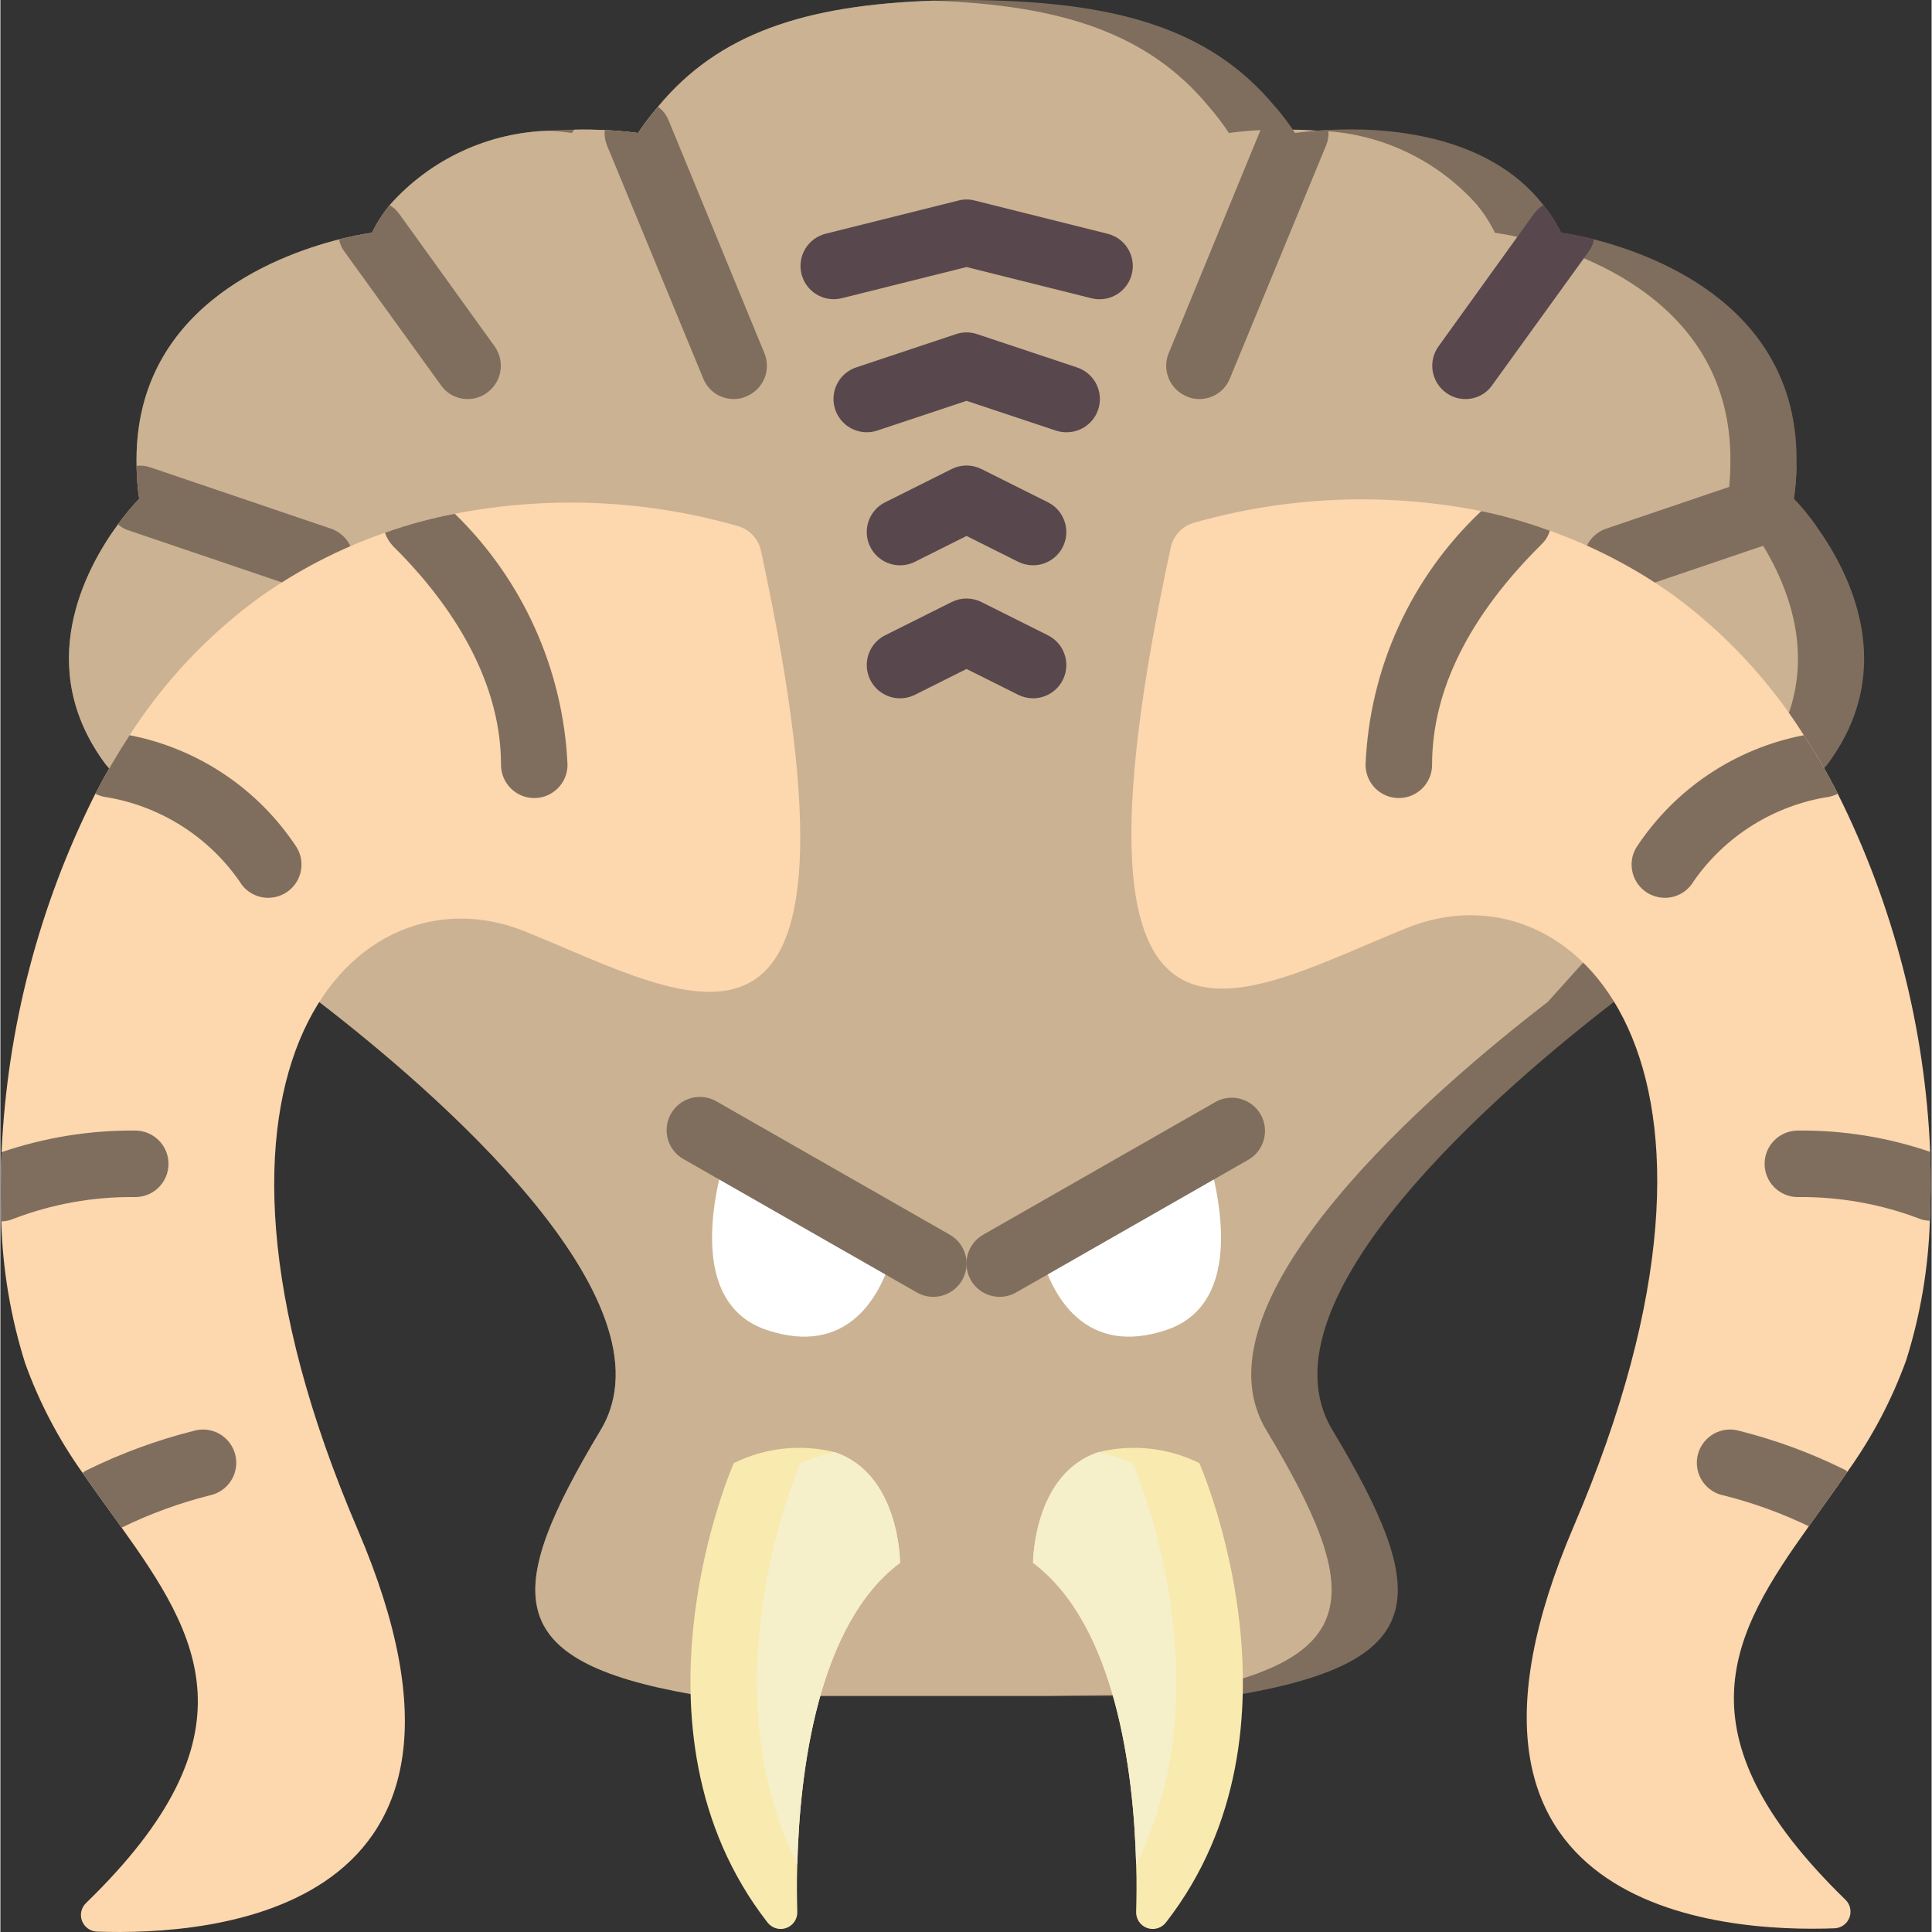 <svg height="504pt" viewBox="0 0 504 504.202" width="504pt" xmlns="http://www.w3.org/2000/svg">
    <rect x="0" y="0" width="504" height="504.202" fill="#333333" stroke="none"/>
    <path d="m476.73 199.594-55.629 61.875c-28.984 22.301-93.895 77.668-73.5 111.684 25.598 42.695 26.035 60.227-23.691 68.988l-32.715.438h-78.102l-32.719-.438c-49.723-8.762-49.289-26.293-23.688-68.988 20.391-34.016-44.52-89.383-73.504-111.684l-55.625-61.875c-19.094-25.516-5.469-51.027 3.125-62.742 1.695-2.352 3.551-4.586 5.551-6.684-.434-2.844-.664-5.715-.691-8.59-.957-40.699 35.75-54.758 52.848-59.098 2.832-.73 5.699-1.309 8.59-1.734 1.258-2.566 2.801-4.984 4.602-7.203 10.656-12.027 25.848-19.074 41.914-19.438 2.168-.176 4.25-.262 6.246-.262 2.953-.086 5.641 0 7.984.086 5.293.262 8.68.781 8.68.781 1.586-2.391 3.328-4.684 5.207-6.855 15.707-19.004 38.094-26.555 71.938-27.684 2.777-.086 5.641-.172 8.594-.172 38.703.172 63.523 7.289 80.531 27.855 1.648 1.91 3.125 3.906 4.598 5.988.176.262.434.609.609.867 0 0 2.082-.348 5.641-.605.867-.086 1.906-.086 3.035-.176 13.973-.781 41.395.609 56.148 19.613 1.801 2.219 3.344 4.637 4.598 7.203 2.895.426 5.762 1.004 8.594 1.734 17.094 4.34 53.801 18.398 52.848 59.012-.027 2.906-.258 5.805-.695 8.676 2.145 2.25 4.117 4.656 5.902 7.203 8.59 11.977 21.605 37.055 2.777 62.223zm0 0"
          fill="#7f6e5d"/>
    <path d="m459.461 199.594-55.625 61.875c-28.984 22.301-93.898 77.668-73.504 111.684 25.602 42.695 26.035 60.227-23.691 68.988l-32.715.438h-60.832l-32.719-.438c-49.723-8.762-49.289-26.293-23.688-68.988 20.391-34.016-44.52-89.383-73.504-111.684l-55.625-61.875c-19.094-25.516-5.469-51.027 3.125-62.742 1.695-2.352 3.551-4.586 5.551-6.684-.434-2.844-.664-5.715-.691-8.59-.957-40.699 35.75-54.758 52.848-59.098 2.832-.73 5.699-1.309 8.59-1.734 1.258-2.566 2.801-4.984 4.602-7.203 10.656-12.027 25.848-19.074 41.914-19.438 3.559.258 5.641.605 5.641.605.172-.258.434-.605.605-.867 2.953-.086 5.641 0 7.984.086 5.293.262 8.68.781 8.68.781 1.586-2.391 3.328-4.684 5.207-6.855 15.707-19.004 38.094-26.555 71.938-27.684 33.758 1.215 56.148 8.68 71.855 27.684 1.879 2.172 3.617 4.465 5.207 6.855 0 0 3.383-.52 8.676-.781 2.344-.086 5.035-.172 7.984-.086 1.996 0 4.078.086 6.25.262 16.066.363 31.254 7.41 41.914 19.438 1.801 2.219 3.344 4.637 4.598 7.203 2.895.426 5.762 1.004 8.594 1.734 17.094 4.34 53.801 18.398 52.848 59.012-.027 2.906-.258 5.805-.695 8.676 2.145 2.25 4.117 4.656 5.902 7.203 8.59 11.977 21.609 37.055 2.777 62.223zm0 0"
          fill="#cbb292"/>
    <path d="m234.789 407.863c-21.438 15.969-26.211 54.324-26.816 78.711-.172 4.684-.086 8.938 0 12.32.078 1.902-1.09 3.633-2.883 4.27-1.789.637-3.789.031-4.926-1.492-39.312-50.59-8.766-119.84-8.766-119.84 8.152-4.027 17.465-5.043 26.293-2.867 17.098 5.645 17.098 28.898 17.098 28.898zm0 0"
          fill="#f9eab0"/>
    <path d="m234.789 407.863c-21.438 15.969-26.211 54.324-26.816 78.711-24.125-48.25.781-104.742.781-104.742 2.895-1.207 5.883-2.164 8.938-2.867 17.098 5.645 17.098 28.898 17.098 28.898zm0 0"
          fill="#f5efca"/>
    <path d="m304.211 501.672c-1.137 1.523-3.137 2.129-4.93 1.492-1.789-.637-2.957-2.367-2.879-4.27.086-3.469.172-7.637 0-12.32-.609-24.473-5.469-62.656-26.902-78.711 0 0 0-23.254 17.094-28.898 8.828-2.176 18.145-1.16 26.297 2.867 0 0 30.633 69.25-8.68 119.84zm0 0"
          fill="#f9eab0"/>
    <path d="m296.402 486.574c-.609-24.473-5.469-62.656-26.902-78.711 0 0 0-23.254 17.094-28.898 3.055.703 6.047 1.66 8.941 2.867 0 0 24.992 56.492.867 104.742zm0 0"
          fill="#f5efca"/>
    <path d="m189.922 299.215c-3.559 11.109-10.934 40.875 10.152 47.902 20.566 6.855 30.289-7.98 33.5-22.996zm0 0"
          fill="#fff"/>
    <path d="m270.715 324.121c3.211 15.016 12.93 29.852 33.496 22.996 21.086-7.027 13.711-36.793 10.152-47.902zm0 0"
          fill="#fff"/>
    <path d="m194.695 103.441c-1.031.488-2.16.723-3.297.695-3.516.023-6.688-2.113-7.984-5.383l-25.078-60.746c-.535-1.289-.742-2.688-.609-4.078 5.293.262 8.68.781 8.68.781 1.586-2.391 3.328-4.684 5.207-6.855 1.242.902 2.203 2.133 2.777 3.559l24.992 60.746c.879 2.117.879 4.496 0 6.613-.879 2.117-2.566 3.797-4.688 4.668zm0 0"
          fill="#7f6e5d"/>
    <path d="m127.008 102.488c-1.453 1.082-3.223 1.66-5.035 1.648-2.801.031-5.438-1.336-7.027-3.645l-25.078-34.715c-.75-.961-1.258-2.094-1.477-3.297 2.832-.73 5.699-1.309 8.59-1.734 1.258-2.566 2.801-4.984 4.602-7.203.945.555 1.77 1.293 2.43 2.168l24.992 34.715c2.762 3.887 1.867 9.27-1.996 12.062zm0 0"
          fill="#7f6e5d"/>
    <path d="m91.773 149c-1.191 3.535-4.512 5.91-8.242 5.902-.941-.012-1.879-.156-2.777-.434l-47.297-16.055c-1.02-.328-1.965-.859-2.773-1.562 1.695-2.352 3.551-4.586 5.551-6.684-.434-2.844-.664-5.715-.691-8.59 1.168-.145 2.352-.023 3.469.348l47.297 16.055c4.512 1.582 6.938 6.473 5.465 11.02zm0 0"
          fill="#7f6e5d"/>
    <path d="m346.559 33.93c.137 1.391-.074 2.789-.605 4.078l-25.082 60.746c-1.293 3.27-4.465 5.406-7.98 5.383-1.141.027-2.27-.207-3.301-.695-2.121-.871-3.805-2.551-4.688-4.668-.879-2.117-.879-4.496.004-6.613l24.992-60.746c.57-1.426 1.535-2.656 2.777-3.559 1.879 2.172 3.617 4.465 5.207 6.855 0 0 3.383-.52 8.676-.781zm0 0"
          fill="#7f6e5d"/>
    <path d="m415.898 62.48c-.223 1.203-.727 2.336-1.477 3.297l-25.078 34.715c-1.59 2.309-4.227 3.676-7.031 3.645-1.812.012-3.578-.566-5.031-1.648-3.867-2.793-4.758-8.176-1.996-12.062l24.992-34.715c.656-.875 1.484-1.613 2.43-2.168 1.801 2.219 3.344 4.637 4.598 7.203 2.895.426 5.762 1.004 8.594 1.734zm0 0"
          fill="#59474e"/>
    <path d="m473.953 137.371c-.641.449-1.34.801-2.082 1.043l-47.297 16.055c-.902.27-1.836.418-2.777.434-3.73.008-7.051-2.367-8.242-5.902-1.473-4.547.953-9.438 5.465-11.02l47.297-16.055c.781-.27 1.602-.418 2.43-.434-.027 2.906-.258 5.805-.695 8.676 2.145 2.25 4.117 4.656 5.902 7.203zm0 0"
          fill="#7f6e5d"/>
    <path d="m269.5 182.238c-1.344 0-2.668-.312-3.871-.914l-13.484-6.742-13.477 6.742c-2.777 1.387-6.078 1.188-8.668-.523-2.586-1.707-4.066-4.668-3.879-7.766s2.012-5.855 4.789-7.242l17.355-8.68c2.441-1.219 5.316-1.219 7.758 0l17.355 8.68c3.605 1.797 5.5 5.84 4.574 9.758-.926 3.922-4.426 6.691-8.453 6.688zm0 0"
          fill="#59474e"/>
    <path d="m269.5 147.527c-1.344-.004-2.668-.312-3.871-.914l-13.484-6.742-13.477 6.742c-2.777 1.387-6.078 1.188-8.668-.523-2.586-1.711-4.066-4.672-3.879-7.766.188-3.098 2.012-5.859 4.789-7.242l17.355-8.68c2.441-1.219 5.316-1.219 7.758 0l17.355 8.68c3.605 1.797 5.5 5.836 4.574 9.758s-4.426 6.688-8.453 6.688zm0 0"
          fill="#59474e"/>
    <path d="m278.176 112.812c-.93 0-1.855-.152-2.742-.449l-23.289-7.758-23.293 7.758c-2.945.98-6.188.312-8.512-1.75-2.32-2.059-3.367-5.203-2.742-8.242.625-3.039 2.824-5.516 5.77-6.496l26.035-8.68c1.777-.598 3.703-.598 5.484 0l26.031 8.68c4.086 1.312 6.598 5.414 5.914 9.648-.688 4.234-4.363 7.332-8.656 7.289zm0 0"
          fill="#59474e"/>
    <path d="m286.855 78.102c-.715 0-1.426-.09-2.117-.262l-32.594-8.148-32.605 8.148c-4.633 1.129-9.305-1.695-10.465-6.324-1.16-4.625 1.633-9.316 6.25-10.508l34.711-8.68c1.383-.355 2.832-.355 4.219 0l34.711 8.68c4.25 1.062 7.039 5.129 6.504 9.477-.539 4.352-4.23 7.617-8.613 7.617zm0 0"
          fill="#59474e"/>
    <path d="m243.465 338.441c-1.508 0-2.988-.395-4.297-1.145l-60.742-34.715c-2.773-1.496-4.516-4.375-4.555-7.527-.039-3.148 1.633-6.07 4.367-7.637 2.73-1.566 6.098-1.527 8.793.102l60.746 34.711c3.418 1.953 5.09 5.961 4.078 9.762-1.012 3.805-4.457 6.449-8.391 6.449zm0 0"
          fill="#7f6e5d"/>
    <path d="m260.82 338.441c-3.938.012-7.395-2.629-8.41-6.434-1.02-3.809.652-7.82 4.07-9.777l60.746-34.711c4.148-2.242 9.324-.766 11.664 3.328 2.336 4.09.98 9.301-3.055 11.734l-60.746 34.715c-1.297.746-2.77 1.141-4.27 1.145zm0 0"
          fill="#7f6e5d"/>
    <path d="m136.641 242.984c-43.391-17.355-95.457 34.711-43.391 156.203 43.129 100.578-38.617 105.957-68.035 104.914-1.742-.059-3.281-1.152-3.906-2.781-.625-1.629-.215-3.473 1.043-4.68 45.211-43.824 29.332-69.945 9.285-97.977-3.297-4.598-6.77-9.371-10.152-14.23-6.289-8.816-11.34-18.449-15.016-28.637-3.781-12.004-5.883-24.473-6.246-37.055-.176-5.816-.176-11.891.086-18.051 1.469-32.559 9.809-64.441 24.473-93.547 2.723-5.238 5.703-10.336 8.938-15.273 8.887-13.844 20.238-25.934 33.496-35.668 10.168-7.289 21.332-13.078 33.152-17.184 5.938-2.109 12.031-3.762 18.223-4.945 24.523-4.773 49.832-3.672 73.848 3.211 3.082.871 5.422 3.379 6.074 6.508 32.457 150.477-18.918 116.371-61.871 99.191zm0 0"
          fill="#fdd7ad"/>
    <path d="m503.629 300.605c.176 6.16.176 12.148-.086 17.961-.383 12.348-2.453 24.582-6.16 36.363-3.754 10.379-8.922 20.191-15.359 29.156-3.297 4.859-6.77 9.547-10.066 14.234-19.875 27.855-35.32 53.801 9.547 97.453 1.246 1.195 1.664 3.02 1.059 4.641-.602 1.621-2.109 2.73-3.836 2.82-29.418 1.129-111.168-4.34-68.125-104.914 52.07-121.492 0-173.562-43.387-156.203-42.871 17.18-94.332 51.371-61.789-99.191.656-3.133 2.996-5.641 6.074-6.508 24.398-6.934 50.098-7.977 74.977-3.039 6.082 1.258 12.055 2.969 17.879 5.121 11.484 4.098 22.348 9.766 32.281 16.836 13.523 9.945 25.062 22.336 34.02 36.535 3.234 4.918 6.191 10.016 8.852 15.273 14.547 29.102 22.77 60.953 24.121 93.461zm0 0"
          fill="#fdd7ad"/>
    <g fill="#7f6e5d">
        <path d="m148.008 199.594c0 4.793-3.887 8.676-8.68 8.676s-8.676-3.883-8.676-8.676c0-24.039-15.273-44.344-28.203-57.102-.934-.996-1.645-2.18-2.082-3.473 5.938-2.109 12.031-3.762 18.223-4.945 17.789 17.301 28.309 40.73 29.418 65.52zm0 0"/>
        <path d="m74.332 233.09c-1.344.785-2.871 1.203-4.426 1.215-3.066.012-5.91-1.605-7.465-4.25-8.289-11.938-21.125-19.938-35.492-22.129-.754-.172-1.48-.434-2.168-.781 2.723-5.238 5.703-10.336 8.938-15.273 17.914 3.477 33.66 14.059 43.648 29.332 2.445 4.121 1.086 9.441-3.035 11.887zm0 0"/>
        <path d="m43.871 303.73c0 4.793-3.883 8.676-8.676 8.676-10.914-.141-21.754 1.805-31.938 5.727-.957.41-1.992.617-3.035.609-.176-5.816-.176-11.891.086-18.051 11.227-3.836 23.023-5.746 34.887-5.641 4.793 0 8.676 3.887 8.676 8.68zm0 0"/>
        <path d="m54.633 390.25c-7.934 2.008-15.641 4.828-22.996 8.414-3.297-4.598-6.77-9.371-10.152-14.23.316-.336.699-.602 1.125-.781 8.902-4.383 18.238-7.816 27.859-10.238 3.055-.883 6.348-.023 8.582 2.238 2.234 2.262 3.055 5.566 2.133 8.613-.922 3.043-3.438 5.34-6.551 5.984zm0 0"/>
        <path d="m404.355 138.5c-.367 1.324-1.09 2.523-2.082 3.473-19.008 18.828-28.637 38.184-28.637 57.621 0 4.793-3.887 8.676-8.68 8.676s-8.68-3.883-8.68-8.676c1.016-25.172 11.859-48.945 30.199-66.215 6.082 1.258 12.055 2.969 17.879 5.121zm0 0"/>
        <path d="m479.508 207.145c-.688.348-1.418.609-2.172.781-14.367 2.191-27.199 10.191-35.492 22.129-1.555 2.645-4.395 4.262-7.465 4.25-1.555-.012-3.078-.43-4.426-1.215-4.121-2.445-5.48-7.766-3.035-11.887 10.008-15.293 25.789-25.879 43.738-29.332 3.234 4.918 6.191 10.016 8.852 15.273zm0 0"/>
        <path d="m503.629 300.605c.176 6.16.176 12.148-.086 17.961-1.016.008-2.02-.199-2.949-.605-10.066-3.789-20.746-5.676-31.5-5.555-4.793 0-8.68-3.883-8.68-8.676s3.887-8.68 8.68-8.68c11.742-.125 23.422 1.754 34.535 5.555zm0 0"/>
        <path d="m482.023 384.086c-3.297 4.859-6.77 9.547-10.066 14.234-7.141-3.445-14.613-6.148-22.305-8.07-3.113-.645-5.625-2.941-6.547-5.984-.922-3.047-.105-6.352 2.129-8.613 2.234-2.262 5.531-3.121 8.586-2.238 9.316 2.34 18.363 5.656 26.988 9.891.453.176.867.441 1.215.781zm0 0"/>
    </g>
</svg>